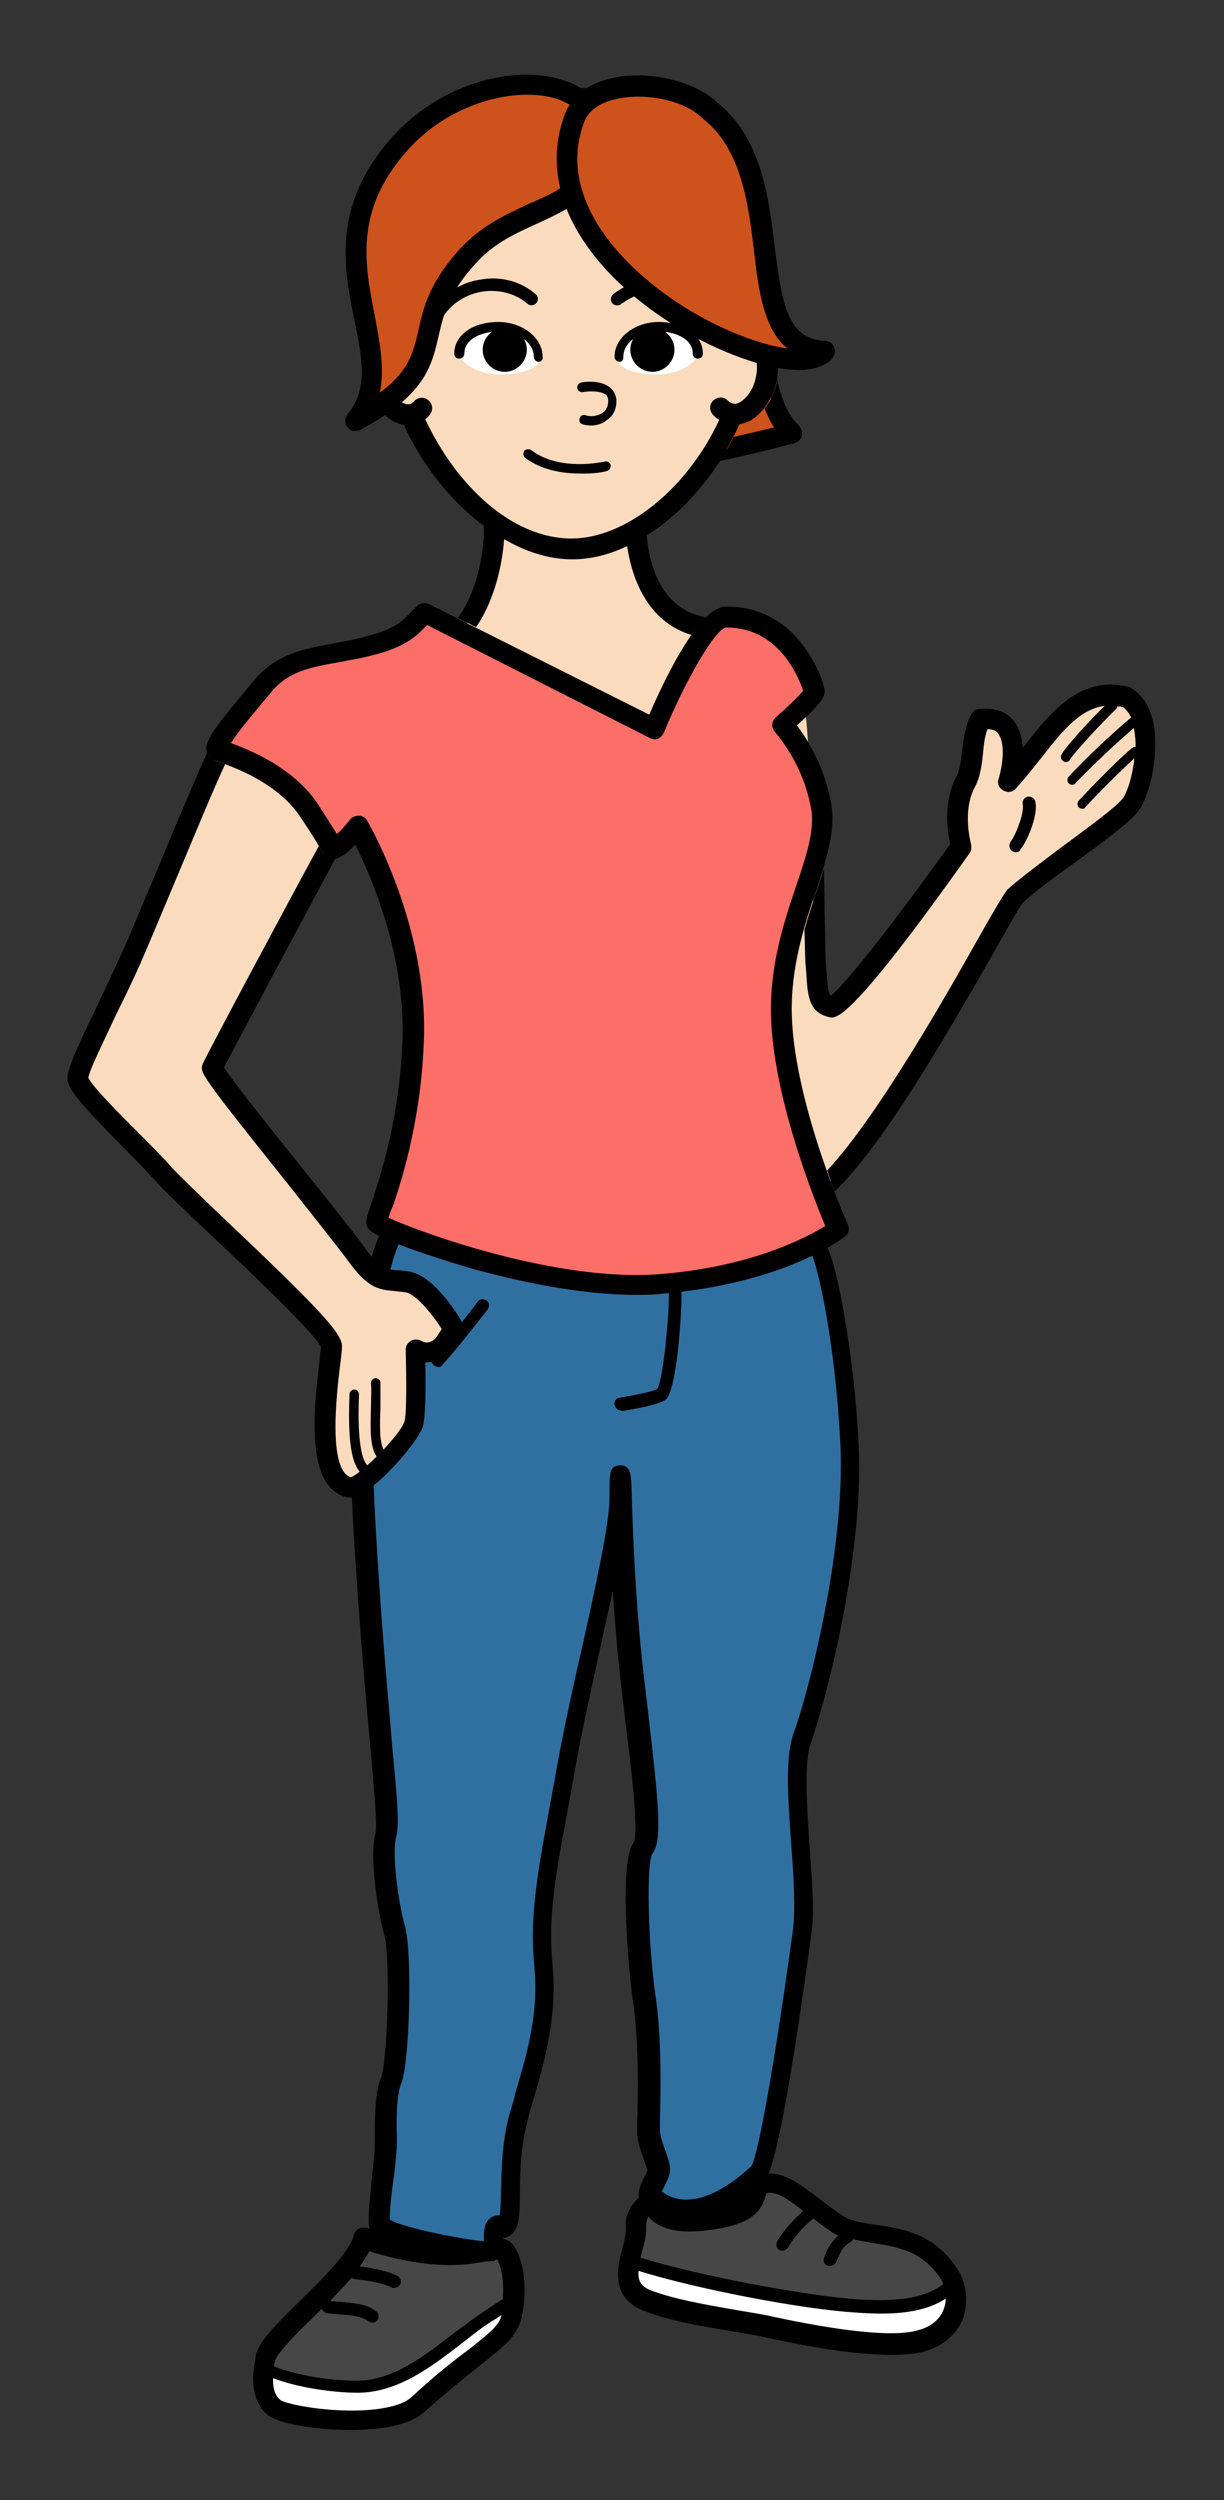 <svg xmlns="http://www.w3.org/2000/svg" xmlns:xlink="http://www.w3.org/1999/xlink" viewBox= "0 0 194 396" width="194px" height="396px">
<rect x="0" y="0" width="194" height="396" fill="#333333" stroke="none"/>
<g xmlns="http://www.w3.org/2000/svg" id="TeenGirl1V2.svg">
<path id="Shoes" fill="#474748" d="M57.6,354.5C56.3,360,43.2,369.6,42.1,373.3C41,377,41.5,379.9,43.4,381.5C45.3,383,61.4,385.2,66,381C76.3,371.7,80.2,370.8,81,366.8C81.8,362.8,81.4,358.6,80,356.6S74.3,360,57.6,354.5zM103.5,348.7C101.8,349.3,100.7,351,100.9,352.9C101,356.2,96.9,362.2,102.7,364.4C108.5,366.6,116,367.3,122.5,368.7C129,370.1,140.5,372.3,146,370.8C151.5,369.3,152.9,363.8,150.4,360.1C145.2,352.5,137.3,355.1,132.9,352.3C128.5,349.5,124.7,344.9,121,346C118.7,347.1,121.7,350.4,112.6,351.6C103.6,353,103.5,348.7,103.5,348.7z"/>
<path id="Shoes1" fill="#FFFFFF" d="M135.6,365.4C126.7,364.8,108.6,361.3,99.7,358.3C99.2,360.8,99.3,363.2,102.5,364.4C108.2,366.6,115.8,367.3,122.3,368.7C128.8,370.1,140.3,372.3,145.8,370.8C150.4,369.6,151.8,365.5,151.1,361.9C148.2,364.8,144.1,366,135.6,365.4zM56.6,378C51.4,378,44,376.6,41.3,374.6C40.9,378.1,41.9,380.2,43.4,381.5C45.3,383,61.4,385.2,66,381C76.3,371.7,80.2,370.8,81,366.8C81.2,366,81.3,365.1,81.4,364.3C80.6,364.8,79.4,365.5,77.8,366.5C71.5,370.5,64.9,378,56.6,378z"/>
<path id="ShoesBorder" d="M151.6,359.2C147.9,353.7,142.9,353,138.8,352.4C136.7,352.1,134.9,351.8,133.6,351C132.4,350.2,131.2,349.3,130,348.4C126.9,346,123.8,343.5,120.4,344.5C120.3,344.5,120.3,344.6,120.2,344.6C118.8,345.2,118.4,346.4,118.2,347.2C117.9,348.3,117.5,349.5,112.3,350.1C108.1,350.8,106.4,350,105.7,349.5C105.2,349.1,105.1,348.7,105.1,348.6C105.1,348.1,104.8,347.7,104.4,347.4C104,347.1,103.4,347,102.9,347.2C100.5,348.1,98.9,350.5,99.2,353C99.2,353.7,99,354.8,98.7,355.9C97.9,358.9,96.6,363.9,102,366C106,367.6,110.9,368.4,115.6,369.2C117.9,369.6,120,369.9,122.1,370.4C130.4,372.2,136.7,373,141.3,373C143.4,373,145.1,372.8,146.4,372.5C149.4,371.7,151.7,369.7,152.7,367.1C153.5,364.3,153.2,361.4,151.6,359.2zM122.7,367C120.6,366.5,118.3,366.2,116.1,365.8C111.6,365,106.9,364.2,103.2,362.8C101.6,362.2,101.1,361.3,101.2,359.7C110.9,362.7,127.4,365.8,135.6,366.3C142.3,366.8,146.6,366.2,149.9,364.1C149.9,364.6,149.8,365.2,149.6,365.7C149,367.4,147.5,368.6,145.5,369.1C142.9,369.9,136.8,370,122.7,367zM102.8,351.1C103,351.4,103.2,351.6,103.5,351.8C105.4,353.4,108.5,353.8,112.7,353.2C119.3,352.3,120.6,350.2,121.3,348C121.4,347.6,121.5,347.5,121.5,347.4C123.1,347,125.1,348.5,127.3,350.2C125.7,351.6,124.3,353.2,123.2,355C122.9,355.5,123.1,356.1,123.5,356.4C123.7,356.5,123.8,356.5,124,356.5C124.3,356.5,124.7,356.3,124.9,356C125.9,354.3,127.2,352.8,128.8,351.5L128.9,351.4C129.9,352.2,130.9,352.9,131.9,353.6C132.2,353.8,132.6,354,132.9,354.1C131.3,355.4,130.6,357.6,130.6,357.7C130.4,358.2,130.7,358.8,131.3,358.9C131.4,358.9,131.5,358.9,131.6,358.9C132,358.9,132.4,358.6,132.6,358.2C132.8,357.6,133.5,355.8,134.7,355.2C134.9,355.1,135.1,354.9,135.2,354.7C136.2,354.9,137.3,355.1,138.4,355.3C142.2,355.9,146.1,356.5,149,360.8C149.2,361.1,149.4,361.5,149.5,361.8C147,363.7,143.4,364.7,135.7,364.2C127.6,363.6,110.8,360.5,101.5,357.6C101.6,357.2,101.7,356.9,101.8,356.5C102.2,355.1,102.5,353.9,102.4,352.6C102.4,352.1,102.5,351.6,102.8,351.1zM81.4,355.7C80.3,354.2,78.7,354.5,77,354.8C74.1,355.4,68.8,356.4,58.2,352.9C57.8,352.8,57.3,352.8,56.9,353C56.5,353.2,56.2,353.6,56.1,354C55.5,356.6,51.1,361,47.5,364.5C43.6,368.3,41.2,370.8,40.7,372.7L40.6,372.6L40.5,373.6C39.6,377.6,40.3,380.8,42.5,382.6C44,383.8,49.8,384.9,55.5,384.9C60.2,384.9,64.9,384.2,67.2,382.1C71.2,378.5,74.2,376.2,76.4,374.4C80,371.6,82,370,82.7,367C83.6,362.7,83.1,358.1,81.4,355.7zM44.5,380.2C43.6,379.5,43.2,378.3,43.3,376.7C46.9,378.1,52.5,379,56.7,379C63.1,379,68.5,374.8,73.3,371.1C75.1,369.7,76.7,368.4,78.4,367.4C78.8,367.2,79.1,366.9,79.5,366.7C79.1,368.3,77.9,369.3,74.5,372C72.2,373.7,69.1,376.1,65.1,379.8C63.5,381.2,59.4,382,54.2,381.8C49,381.6,45.1,380.6,44.5,380.2zM49.8,366.9C50.2,366.5,50.6,366.1,51,365.7C51.1,366,51.4,366.3,51.8,366.4C52.5,366.5,53.1,366.5,53.8,366.6C55.7,366.7,57.4,366.9,58.4,367.7C58.6,367.8,58.8,367.9,59,367.9C59.3,367.9,59.6,367.8,59.8,367.5C60.1,367.1,60.1,366.4,59.6,366.1C58.1,364.9,56,364.8,53.9,364.6C53.4,364.6,52.8,364.5,52.3,364.5C53.5,363.2,54.7,362,55.7,360.8C55.8,360.9,56,360.9,56.1,361C60.4,361.4,62,362.3,62,362.3C62.2,362.4,62.3,362.4,62.5,362.4C62.8,362.4,63.2,362.2,63.4,361.9C63.7,361.4,63.5,360.8,63,360.5C62.8,360.4,61.2,359.5,57,359C57.6,358.2,58.1,357.4,58.5,356.6C69,359.8,74.5,358.7,77.5,358.1C78,358,78.5,357.9,78.8,357.9C79.5,359.1,79.9,361.4,79.7,364.2C79,364.6,78.2,365.1,77.2,365.8C75.5,366.9,73.8,368.2,71.9,369.6C67.1,373.3,62.2,377.1,56.5,377.1C51.9,377.1,46.5,376.1,43.4,374.8C43.5,374.5,43.5,374.2,43.6,373.9C44.1,372.5,47.2,369.4,49.8,366.9z"/>
<path id="Pants" fill="#3070A0" d="M62,195.4C60.1,200.1,55.9,211.4,57.8,243.3C59.7,275.2,61.9,287.7,61.1,290.7C60.3,293.7,61.4,301.7,62.5,305.9C63.6,310.1,63.1,327.1,61.9,329.6C60.8,332.1,61,337.8,61,339.8C61,341.8,59.9,350.3,60.1,352.2C60.3,354.1,76.5,357,77.6,356.5C78.7,356,77.9,353.6,78.4,352.8C78.9,352,80.1,353.6,80.6,351.4C81.1,349.2,80.3,341.8,82.3,334.9C84.3,328,87,320.6,86.2,311.5C85.4,302.4,87,295.2,89.8,280.1C92.6,265,98.1,244.3,98.1,237.4C98.1,230.5,98.4,235.7,98.4,235.7C98.4,235.7,98.7,250.6,100.1,263.6C101.5,276.6,103.7,290.6,102,292.8C100.3,295,101.2,309.9,102.3,317.3C103.4,324.7,102.9,335.8,102.9,337.7C102.9,339.6,104.6,342.7,104.6,343.8C104.6,344.9,102.9,346.8,103.2,347.9C104.6,349.6,110.3,353.7,120.2,344.4C122.2,342.2,126.2,313.7,127.3,305.9C128.4,298.1,125.1,281.4,127.3,275.3C129.5,269.2,135.6,246.4,134.8,229C134,211.6,130.6,197.3,129.3,197C127.7,196.7,62,195.4,62,195.4z"/>
<path id="PantsBorder" d="M77,358.2C73.1,358.2,63.1,356,60.3,354.6C59.6,354.2,58.7,353.6,58.5,352.6C58.3,351.3,58.6,348.5,59,344.4C59.2,342.5,59.4,340.7,59.4,340C59.4,339.7,59.4,339.4,59.4,339.1C59.4,335.5,59.4,331.4,60.4,329.1C61.3,327.2,62,310.6,60.9,306.5C59.9,302.9,58.5,294.2,59.5,290.5C59.8,289.2,59.4,284.7,58.8,277.8C58.1,270.4,57.1,259.3,56.1,243.6C54.3,213.7,57.7,201.5,60.4,194.9C60.7,194.3,61.3,193.9,61.9,193.9C77.4,194.2,127.9,195.3,129.3,195.6C130.2,195.8,131.5,196.1,133.5,206.5C134.2,210.4,135.6,218.6,136.1,229.1C136.9,246.8,130.8,269.7,128.5,276.1C127.4,279.2,127.9,286.2,128.3,292.3C128.7,297.7,129.1,302.8,128.6,306.3C125.3,330.6,122.8,343.9,121.1,345.6L121,345.7C116.3,350.1,111.8,352.2,107.7,351.9C104.1,351.7,102.1,349.6,101.6,348.9C101.4,348.7,101.3,348.5,101.3,348.3C101,347.1,101.6,345.9,102.1,344.9C102.3,344.5,102.6,344,102.6,343.8C102.6,343.6,102.3,342.8,102.1,342.2C101.6,340.8,101,339.2,101,337.8C101,337.5,101,336.9,101,336.1C101.1,332.4,101.3,323.7,100.4,317.6C99.7,312.9,98,295.1,100.4,291.9C101.3,290.3,100.1,280.4,99.1,272.5C98.8,269.7,98.4,266.7,98.1,263.8C97.7,259.9,97.4,255.8,97.1,252C96.5,255,95.7,258.2,95,261.7C93.6,268.1,92.1,274.7,91.1,280.5C90.8,282.3,90.5,283.9,90.2,285.5C88,297.2,86.8,303.7,87.6,311.5C88.3,319.6,86.3,326.6,84.5,332.7C84.2,333.7,83.9,334.6,83.7,335.6C82.5,339.9,82.4,344.4,82.4,347.8C82.4,349.8,82.3,351.2,82.1,352.1C81.7,353.6,80.9,354.4,79.7,354.5C79.7,354.6,79.7,354.6,79.7,354.6C79.7,355.7,79.7,357.4,78.2,358.2C78.1,358.1,77.7,358.2,77,358.2zM61.8,351.6C63.9,352.9,73.7,354.8,76.7,355C76.7,354.8,76.7,354.6,76.7,354.4C76.7,353.6,76.7,352.7,77.2,351.9C77.8,351,78.6,350.9,79.2,350.9C79.3,350.3,79.4,348.9,79.4,347.4C79.5,343.9,79.5,339.1,80.9,334.4C81.2,333.4,81.5,332.5,81.7,331.5C83.5,325.4,85.4,319.1,84.7,311.6C83.9,303.3,85.2,296.7,87.4,284.7C87.7,283.1,88,281.5,88.3,279.7C89.4,273.8,90.8,267.2,92.3,260.8C94.5,250.8,96.6,241.3,96.6,237.3C96.6,233,96.6,232.2,98.3,232.1C99.9,232.1,100,233.5,100.1,235.5C100.1,235.7,100.4,250.5,101.8,263.3C102.1,266.2,102.5,269.1,102.8,271.9C104.4,285.7,105,291.6,103.4,293.6C102.4,295.3,102.7,308.2,104,316.9C104.9,323.3,104.7,332.2,104.6,335.9C104.6,336.6,104.6,337.2,104.6,337.5C104.6,338.3,105.1,339.7,105.5,340.8C105.9,341.9,106.2,342.8,106.2,343.6C106.2,344.5,105.8,345.3,105.4,346.1C105.3,346.4,105,346.8,104.9,347.1C105.5,347.6,106.6,348.3,108.3,348.4C111.4,348.6,115.1,346.8,119.1,343.1C120.2,341.3,122.9,326.2,125.7,305.5C126.1,302.3,125.8,297.1,125.4,292.1C124.9,285,124.4,278.3,125.8,274.5C128,268.6,134,245.8,133.2,228.8C132.4,212.8,129.7,200.7,128.5,198.3C123.8,198.1,88,197.3,63.3,196.7C60.8,203.2,57.9,215.2,59.6,242.9C60.5,258.5,61.6,269.6,62.2,277C63,285.3,63.3,289.1,62.8,290.9C62.1,293.4,63,300.8,64.2,305.2C65.4,309.6,64.9,327,63.6,330C62.8,331.8,62.8,336.4,62.9,338.6C62.9,339,62.9,339.3,62.9,339.6C62.9,340.5,62.7,342.3,62.5,344.3C62.1,346.9,61.7,350.3,61.8,351.6zM77.3,355L77.3,355L77.3,355zM79.9,353.6L79.9,353.6L79.9,353.6zM61.8,352L61.8,352L61.8,352zM98.4,223.4C97.9,223.4,97.5,223,97.4,222.5C97.3,222,97.7,221.4,98.2,221.4C100.6,221,103.5,220.4,104.2,220C105,218.7,106.1,209,106,204.7C106,204.1,106.4,203.7,107,203.7C107.6,203.7,108,204.1,108,204.7C108.1,207.5,107.3,220.3,105.5,221.7C104.3,222.6,99.9,223.3,98.5,223.5C98.5,223.4,98.4,223.4,98.4,223.4zM104.2,220.1L104.2,220.1L104.2,220.1zM70.1,216.2C73.1,212.9,77.2,207.5,77.3,207.4C77.6,207,77.6,206.3,77.1,206C76.7,205.7,76,205.7,75.7,206.2C75.7,206.3,71.6,211.6,68.6,214.8C68.2,215.2,68.3,215.8,68.7,216.2C68.9,216.4,69.1,216.5,69.4,216.5C69.6,216.6,69.9,216.5,70.1,216.2z"/>
<path id="Body" fill="#FADBBD" d="M36.3,116.2C34.5,118.1,24.6,143.2,20.7,151.8C16.8,160.4,12.3,168.9,12.3,170.8C12.3,172.7,22,181.5,25.9,185.9C29.8,190.3,52.5,210.4,52.5,213.1C52.5,215.8,48.7,234.1,55.4,235.5C57.5,235.8,64.9,227.7,65.5,225.5C66.1,223.3,65.8,213.6,65.8,213.6C67.3,214.5,69.2,214.1,70.2,212.7C71.7,210.6,71.4,209.9,71.4,209.9C71.4,209.9,67.6,203.4,64.3,202.9C61,202.4,59.8,203.5,56.4,198.8C53,194.1,33.1,169.9,33.4,169.1C33.7,168.3,53.2,131.8,54.1,130.2S47.7,112,36.3,116.2zM126.9,108.2C128.9,114.5,128.8,149,129.1,153.1C129.4,157.2,129.3,159.2,131.5,159.7C133.7,160.2,152.1,134.3,152.1,134.3C152.1,134.3,150.4,128.4,152.9,123.9C154.1,121.7,153.7,116.7,155.2,114.2C162.9,113.4,159.6,124,159.6,124C165.3,117.9,169.4,108.5,178.3,110.7C183.3,113.7,181.1,124.5,179.2,127.3C177.3,130.1,165.2,137.9,160.8,142C157.4,146.7,134.9,191.2,125,191.2C119,191.2,110.9,130.9,111.2,123.2S125.3,103.2,126.9,108.2zM121.4,60.6C120.6,63.7,118.3,65.8,116.2,65.6C112.8,73.6,107.1,80.3,100.8,83.9C101.2,90.6,103.9,97.8,111.2,99.3C113.9,103.8,101.5,120.1,101.5,120.1S67,105.2,72.3,100.6C76.2,97.2,78.7,89.1,78.4,82.4C73,78.6,68.2,72.6,65.2,65.6C63.1,65.9,60.8,63.7,59.9,60.6C59,57.3,60,54.2,62.2,53.5C62,52.7,62,51.8,62,50.9C62,48.1,62.3,37,62.8,34.7C65.8,21.3,77.1,15.6,90.6,15.6C104.1,15.6,115.4,21.4,118.4,34.7C118.9,37,119.2,48.2,119.2,50.9C119.2,51.8,119.2,52.7,119.1,53.6C121.2,54.3,122.2,57.4,121.4,60.6z"/>
<path id="Shirt" fill="#FC6F68" d="M67.4,97C65.1,99,64.6,100.9,57.8,102.5C51,104.1,45.7,103.9,41.7,108.7C37.7,113.5,33.4,118.5,34.7,118.9C36,119.3,44.7,122,48.9,128.4C53.1,134.8,52.3,134.6,53.3,134.2C54.3,133.8,56.6,131,56.6,131C56.6,131,65.9,146.9,65.4,164.5C64.9,182.1,59.3,192.9,59.8,193.8C60.3,194.7,86,205,104.9,203.5C123.8,202,132.8,194.9,132.8,194.9C132.8,194.9,124.2,175.7,123.8,161.1C123.4,146.5,131.4,136.1,130.2,128.1C129.4,123.2,127.3,118.7,124,114.9C124,114.9,129,110.6,129,109.7C129,108.8,125.5,97.6,114.9,97.9C111,98.3,103.7,115.6,103.7,115.6L67.4,97z"/>
<path id="BodyBorder" d="M111.825,97.802C111.722,97.759,111.615,97.723,111.5,97.7C105.3,96.4,103,90.5,102.5,84.8C105.6,82.9,108.6,80.2,111.2,77C113.7,74,115.7,70.7,117.2,67.2C117.8,67.1,118.4,66.9,119,66.6C120.8,65.6,122.3,63.5,122.9,61.1C123.9,57.5,123,54.2,120.8,52.7C120.8,52.1,120.9,51.5,120.9,50.9C120.9,48.4,120.6,36.9,120.1,34.3C117.1,21.4,106.4,13.9,90.7,13.9C74.9,13.9,64.2,21.3,61.3,34.3C60.7,37,60.5,48.9,60.5,50.8C60.5,51.4,60.5,52,60.5,52.6C58.3,54.1,57.4,57.5,58.4,61.1C59.2,64.5,61.5,66.9,64,67.3C67,73.9,71.6,79.5,76.7,83.3C76.789,88.352,75.225,94.342,72.571,97.868L75.461,99.334C77.989,95.689,79.543,90.392,79.9,85.4C83.5,87.5,87.2,88.6,90.7,88.6C93.5,88.6,96.5,87.9,99.4,86.5C100.377,93.043,103.46,98.716,109.563,100.563L111.825,97.802zM62.6,55.1C63.1,55,63.5,55.1,63.9,55.3C64.7,55.8,65.7,55.6,66.1,54.8C66.6,54,66.4,53,65.6,52.6C65,52.2,64.3,52,63.6,51.9C63.6,51.6,63.6,51.2,63.6,50.9C63.6,47.8,63.9,37.1,64.4,35.1C65.9,28.4,71.3,17.2,90.7,17.2C110,17.2,115.4,28.4,116.9,35C117.3,37.1,117.6,47.8,117.6,50.9C117.6,51.2,117.6,51.6,117.6,51.9C116.9,52,116.2,52.2,115.6,52.6C114.8,53.1,114.6,54.1,115.1,54.8C115.6,55.6,116.6,55.8,117.3,55.3C117.7,55.1,118.2,55,118.5,55.1C119.7,55.4,120.4,57.6,119.7,60.2C119.3,61.8,118.3,63.1,117.3,63.7C116.8,64,116.4,64,116.1,63.9C115.8,63.8,115.6,63.7,115.4,63.5C114.8,62.8,113.8,62.8,113.1,63.4C112.4,64,112.4,65,113,65.7C113.3,66,113.6,66.3,114,66.5C108.9,77.5,99.1,85.3,90.6,85.3C81,85.3,72.2,76.7,67.4,66.4C67.7,66.2,67.9,66,68.1,65.7C68.7,65,68.6,64,67.9,63.4C67.2,62.8,66.2,62.9,65.6,63.6C65.4,63.8,65.2,63.9,65,64C63.8,64.3,62,62.8,61.3,60.2C60.7,57.7,61.5,55.4,62.6,55.1zM180.6,128.2C179.5,129.9,176,132.5,170.4,136.6C167.2,138.9,163.9,141.3,162.1,143C161.3,144.1,159.7,147,157.6,150.7C148.7,166.3,139.6,181.7,132.3,188.7C131.9,187.7,131.5,186.6,131.1,185.4C139,177,150,157.6,154.8,149.1C157.1,145,158.8,142.1,159.6,141C159.7,140.9,159.7,140.8,159.8,140.8C161.8,139,165.2,136.5,168.5,134C172.3,131.2,177.1,127.7,178,126.4C178.7,125.4,179.5,122.9,179.8,120.1C176.7,122.9,172,127.8,172,127.9C171.9,128.1,171.7,128.1,171.5,128.1C171.3,128.1,171.1,128,171,127.9C170.7,127.6,170.7,127.1,171,126.8C171.2,126.6,176.2,121.2,179.4,118.5C179.6,118.4,179.8,118.3,180,118.3C180,117.3,179.9,116.2,179.7,115.3C176.5,118.1,173.4,121,170.4,124.1C170.3,124.3,170.1,124.3,169.9,124.3C169.7,124.3,169.5,124.2,169.4,124.1C169.1,123.8,169.1,123.3,169.4,123C172.4,119.8,175.7,116.7,179.1,113.8C179.1,113.8,179.2,113.7,179.3,113.7C179,113,178.5,112.4,178,112C177.7,111.9,177.4,111.9,177.1,111.9C177.1,112.1,177,112.2,176.9,112.3C174.6,114.5,170,119.5,169.6,120.3C169.5,120.6,169.2,120.7,168.9,120.7C168.8,120.7,168.7,120.7,168.6,120.6C168.2,120.4,168.1,120,168.2,119.6C168.7,118.5,172.8,114,175.1,111.8C171.1,112.3,168.2,116,165,120.1C163.7,121.7,162.4,123.4,161,124.9C160.5,125.5,159.7,125.6,159,125.2C158.3,124.8,158,124,158.3,123.3C158.9,121.3,159.4,117.7,158.2,116.2C158.1,116,157.7,115.5,156.5,115.5C156.1,116.6,155.9,118,155.8,119.4C155.6,121.3,155.3,123.2,154.6,124.5C152.4,128.4,153.9,133.6,153.9,133.7C154,134.2,154,134.7,153.7,135.1C134.7,161.9,132.5,161.4,131.4,161.1C128.2,160.4,128,157.7,127.8,154.2L127.7,153C127.6,152.1,127.6,150.1,127.5,147.3C128.1,145.1,128.8,143,129.5,141C129.9,139.8,130.3,138.7,130.6,137.6C130.6,139.8,130.7,142.1,130.7,144.3C130.8,148.4,130.8,151.7,130.9,152.7L131,153.9C131.2,156.6,131.3,157.4,131.7,157.7C134.1,155.9,142.9,144.5,150.6,133.7C150.2,131.8,149.4,126.9,151.7,122.8C152.1,122,152.3,120.4,152.5,118.9C152.8,116.8,153,114.7,154,113.1C154.3,112.6,154.7,112.3,155.2,112.3C158.2,112,159.8,113.1,160.6,114.1C161.6,115.3,162,116.9,162.1,118.4C162.2,118.3,162.3,118.2,162.4,118.1C166.5,112.9,171.1,106.9,178.9,108.8C179.1,108.8,179.2,108.9,179.3,109C181.1,110.1,182.2,111.9,182.8,114.4C183.8,119.5,182.2,125.9,180.6,128.2zM73.1,209.2C73.6,210.7,72,212.9,71.5,213.7C70.5,215.1,69,215.8,67.4,215.8C67.5,219,67.5,224.2,67,226C66.4,228.2,58.9,237.2,55.4,237.2C55.3,237.2,55.2,237.2,55.2,237.2L55.1,237.2C48.2,235.7,49.8,222.8,50.6,215.9C50.7,214.9,50.8,213.9,50.9,213.4C49.9,211.2,39.6,201.4,33.4,195.6C29.5,191.9,26,188.6,24.7,187.1C23.4,185.7,21.6,183.8,19.6,181.8C12.7,174.8,10.7,172.5,10.7,170.8C10.7,169.2,12.3,165.8,15.6,158.9C16.8,156.4,18,153.8,19.2,151.2C20.6,148.1,22.8,142.8,25.2,137.1C28.748,128.526,31.225,122.774,32.828,119.259C33.041,119.831,33.521,120.307,34.1,120.5L34.4,120.6C34.84,120.747,35.263,120.897,35.677,121.05C33.677,125.356,30.691,132.621,28.3,138.3C25.9,144,23.7,149.3,22.3,152.5C21.1,155.2,19.8,157.9,18.6,160.3C16.6,164.6,14.2,169.4,14,170.7C14.6,172.1,19.2,176.7,22,179.5C24,181.5,25.9,183.4,27.2,184.9C28.5,186.3,31.8,189.5,35.7,193.2C50.6,207.3,54.2,211.2,54.2,213.2C54.2,213.8,54.1,214.8,53.9,216.3C53.4,220.4,51.9,232.8,55.6,234C55.9,233.9,56.4,233.6,57,233.1C55.3,231.1,55.2,226,55.4,220.8C55.4,220.4,55.8,220.1,56.2,220.1C56.6,220.1,56.9,220.5,56.9,220.9C56.8,223.5,56.6,230.3,58.2,232.1C58.7,231.7,59.2,231.2,59.7,230.7C58.6,229.2,58.7,226.1,58.8,222.8C58.8,221.5,58.9,220.2,58.8,219.1C58.8,218.7,59.1,218.3,59.5,218.3C59.9,218.3,60.3,218.6,60.3,219C60.3,220.2,60.3,221.5,60.3,222.8C60.2,225.4,60.1,228.4,60.8,229.6C62.4,227.9,63.8,226.1,64.1,225.2C64.5,223.8,64.4,217.5,64.3,213.8C64.3,213.2,64.6,212.7,65.1,212.4C65.6,212.1,66.2,212.1,66.8,212.4C67.6,212.9,68.5,212.6,69.1,211.9C69.6,211.2,69.9,210.7,70,210.5C68.5,208.1,65.9,205,64.3,204.7C63.7,204.6,63.2,204.6,62.6,204.5C60,204.3,58.3,204,55.3,199.9C54,198.1,50.1,193.2,46,188C31.6,170,31.7,169.9,32.1,168.6C32.397,167.709,45.052,144.064,50.54,133.995C50.559,134.029,50.582,134.067,50.6,134.1C51.189,135.109,51.856,136.242,53.121,136.048C47.992,145.602,37.49,165.22,35.5,169.1C37,171.4,43.6,179.7,48.6,185.9C52.9,191.3,56.7,196,58,197.9C60.2,201,61,201,62.8,201.2C63.4,201.2,64,201.3,64.8,201.4C68.7,202,72.4,208,73.1,209.2zM160.2,133.3C160.8,132.6,162.4,128.9,162.1,127.4C162,126.9,162.3,126.3,162.9,126.2C163.4,126.1,164,126.4,164.1,127C164.6,129.3,162.6,133.6,161.7,134.6C161.6,134.9,161.3,135,161,135C160.8,135,160.5,134.9,160.3,134.7C159.9,134.3,159.9,133.7,160.2,133.3z"/>
<path id="ShirtBorder" d="M100.8,205.1C91.7,205.1,82,202.9,75,201C71.9,200.1,59.3,196.3,58.3,194.5C57.8,193.6,58.1,192.8,59,190.2C60.4,185.9,63.4,176.8,63.8,164.4C64.2,151.1,58.7,138.5,56.3,133.8C55.5,134.6,54.7,135.4,54,135.7L53.9,135.8C52.1,136.7,51.3,135.3,50.6,134.1C50.1,133.2,49.2,131.8,47.6,129.4C45.9,126.8,42.2,123.2,34.4,120.6L34.1,120.5C33.5,120.3,33,119.8,32.8,119.2C32.3,117.5,33.8,115.5,39.9,108.2L40.3,107.7C43.8,103.6,48,102.8,53,101.9C54.4,101.6,55.8,101.4,57.3,101C62.3,99.8,63.5,98.6,64.9,97.2C65.3,96.8,65.7,96.4,66.2,95.9C66.7,95.5,67.4,95.4,68,95.7L102.9,113.2C105.5,107.2,110.7,96.5,114.8,96.1L114.9,96.1C119,96,122.6,97.4,125.6,100.3C129.1,103.8,130.7,108.4,130.7,109.5C130.7,110.1,130.7,111,126.3,114.9C129.1,118.6,131,123,131.8,127.6C132.4,131.7,131,136.1,129.3,141.2C127.4,146.9,125.3,153.3,125.5,160.8C125.9,174.9,134.3,193.8,134.4,194C134.7,194.7,134.5,195.5,133.9,195.9C133.5,196.2,124.2,203.3,105.1,204.9C103.7,205.1,102.2,205.1,100.8,205.1zM61.6,192.9C66.1,195,88.2,203.2,104.8,201.8C119.4,200.6,128,195.9,130.8,194.2C128.9,189.6,122.6,173.8,122.2,161C122,152.9,124.2,146.2,126.2,140.3C127.8,135.6,129.1,131.6,128.6,128.3C127.8,123.7,125.8,119.5,122.8,115.9C122.2,115.2,122.3,114.2,123,113.6C124.7,112.1,126.7,110.2,127.3,109.4C126.7,107.6,123.6,99.4,115.2,99.4C115.1,99.4,115.1,99.4,115,99.4C113.3,99.8,108.7,107.6,105.2,116.1C105,116.5,104.7,116.8,104.3,117C103.9,117.2,103.4,117.1,103,116.9L67.7,99C67.6,99.1,67.5,99.2,67.4,99.3C65.8,100.9,64.2,102.6,58.2,104C56.6,104.4,55.1,104.6,53.7,104.9C49,105.7,45.7,106.4,43,109.6L42.6,110.1C40.6,112.5,37.7,115.9,36.6,117.7C44.6,120.6,48.5,124.5,50.4,127.4C51.9,129.7,52.8,131.2,53.4,132.1C54,131.6,54.8,130.7,55.5,129.8C55.8,129.4,56.4,129.2,56.9,129.2C57.4,129.2,57.9,129.5,58.2,130C58.6,130.7,67.7,146.5,67.2,164.3C66.8,177.1,63.8,186.5,62.3,191C61.9,191.8,61.7,192.4,61.6,192.9zM60.9,192.5L60.9,192.5z"/>
<path id="MouthNose" d="M93.6,67.4C93.1,67.4,92.6,67.3,92.3,67.2C91.9,67.1,91.7,66.6,91.9,66.2C92,65.8,92.5,65.6,92.9,65.8C93.4,66,94.6,66,95.5,65.4C96.1,65,96.4,64.3,96.4,63.5C96.4,63.1,96.3,62.7,96,62.5C95,61.8,93,62,92.4,62.1C92,62.2,91.6,61.9,91.5,61.5C91.4,61.1,91.7,60.7,92.1,60.6C92.4,60.5,95.2,60.1,96.7,61.4C97.3,61.9,97.7,62.7,97.7,63.5C97.7,65.2,96.9,66.1,96.1,66.6C95.4,67.2,94.4,67.4,93.6,67.4zM96.2,74.6C96.6,74.5,96.8,74.1,96.8,73.7C96.7,73.3,96.3,73,95.9,73.1C95.8,73.1,88.8,74.8,84.2,71.3C83.9,71.1,83.4,71.1,83.1,71.4C82.9,71.7,82.9,72.2,83.2,72.5C85.9,74.5,89.2,75,91.8,75C94.2,75.1,96,74.7,96.2,74.6z"/>
<path id="EyesWhite" fill="#FFFFFF" d="M72.9,56.5C72.9,56.5,74.6,59.6,80,59.3C85.4,59,86.3,57.1,85.2,55.3C84.4,53.9,84.1,51.7,80,51.6S72.9,52.9,72.9,56.5zM110.5,56.5C110.5,56.5,108.8,59.6,103.4,59.3C98,59,97.2,57.1,98.3,55.3C99.1,53.9,99.4,51.7,103.4,51.6S110.6,52.9,110.5,56.5z"/>
<path id="Eyes" d="M76.5,55.4C76.5,57.3,78.1,58.9,80,58.9C81.9,58.9,83.5,57.3,83.5,55.4C83.5,53.5,81.9,51.9,80,51.9S76.5,53.5,76.5,55.4L76.5,55.4zM106.9,55.4C106.9,57.3,105.3,58.9,103.4,58.9C101.5,58.9,99.9,57.3,99.9,55.4C99.9,53.5,101.5,51.9,103.4,51.9L103.4,51.9C105.3,51.9,106.9,53.5,106.9,55.4L106.9,55.4z"/>
<path id="EyeLids" d="M85.4,57.3C85,57.3,84.6,57,84.6,56.5C84.6,54.3,82.2,52.5,79.1,52.5C76.5,52.5,73.6,53.6,73.6,56C73.6,56.4,73.3,56.8,72.8,56.8S72,56.5,72,56C72,53.1,74.9,51,79,51C82.8,51,86,53.5,86,56.5C86.1,56.9,85.8,57.3,85.4,57.3zM98.8,56.5C98.8,54.3,101.2,52.5,104.3,52.5C106.9,52.5,109.8,53.6,109.8,56C109.8,56.4,110.1,56.8,110.6,56.8C111.1,56.8,111.4,56.5,111.4,56C111.4,53.1,108.5,51,104.4,51C100.6,51,97.4,53.5,97.4,56.5C97.4,56.9,97.7,57.3,98.2,57.3S98.8,56.9,98.8,56.5z"/>
<path id="EyeBrows" d="M69.6,50.4C69.4,50.4,69.2,50.3,69,50.2C68.5,49.9,68.4,49.3,68.8,48.8C70.5,46.4,73.2,44.7,76.1,44.3C79.2,43.7,82.5,44.5,84.9,46.6C85.3,46.9,85.4,47.6,85,48C84.7,48.4,84,48.5,83.6,48.1C81.6,46.4,78.9,45.8,76.4,46.2C74,46.6,71.8,47.9,70.4,49.9C70.2,50.3,69.9,50.4,69.6,50.4zM113.2,50.2C113.6,49.9,113.7,49.2,113.4,48.8C109.7,43.8,102.7,42.7,97.6,46.3C97.5,46.4,97.3,46.5,97.2,46.6C96.8,46.9,96.7,47.6,97,48C97.3,48.4,98,48.5,98.4,48.2C98.5,48.1,98.6,48,98.7,48C102.8,45,108.7,45.9,111.7,50C111.9,50.3,112.2,50.4,112.5,50.4S113,50.3,113.2,50.2z"/>
<path id="Hair" fill="#CE521B" d="M122.2,62.9C122.9,65.1,123.9,67.1,125.5,68.6C121.1,69.8,117.7,70.5,115.2,71.1C115.9,69.8,116.6,68.6,117.2,67.2C117.8,67.1,118.4,66.9,119,66.6C120.3,65.8,121.4,64.5,122.2,62.9zM112.4,17.3C107.9,13.1,96.9,12.1,92.5,16.4C87.1,11.1,72.3,12.7,63.2,22.9C47.6,40.7,65,55.8,56.4,66.6C73.3,57.5,63.2,52.1,74.6,40.2C79.8,34.7,86.5,33.7,90.7,30.5C95.9,48.4,125.9,61.2,130.8,55.7C116.1,54.9,126.4,28.2,112.4,17.3z"/>
<path id="HairBorder" d="M132.2,55C132,54.4,131.4,54,130.8,54C124.9,53.7,124,48.5,122.8,39.2C121.8,31,120.7,21.7,113.4,16C109.8,12.7,102.5,11.1,96.9,12.4C95.2,12.8,93.7,13.4,92.5,14.3C91.7,13.7,90.8,13.2,89.8,12.9C82.5,10.1,70.1,12.7,62,21.9C52.5,32.6,54.5,42.7,56.2,50.8C57.4,56.8,58.4,61.6,55.1,65.6C54.6,66.2,54.6,67.1,55.1,67.7C55.4,68.1,55.9,68.3,56.3,68.3C56.6,68.3,56.8,68.2,57.1,68.1C67.3,62.6,68.4,58.1,69.5,53.3C70.3,49.8,71.1,46.3,75.7,41.4C78.6,38.3,82.1,36.8,85.4,35.3C86.9,34.6,88.4,33.9,89.8,33.1L89.8,33.1C92.9,40.8,100,47.4,107.5,51.9C113.8,55.7,121.4,58.6,126.6,58.6C128.9,58.6,130.8,58,131.9,56.8C132.3,56.2,132.5,55.6,132.2,55zM91.9,14.8L91.8,14.9C91.8,14.9,91.9,14.9,91.9,14.8zM88.8,29.8C87.5,30.7,85.9,31.4,84,32.2C80.6,33.8,76.7,35.5,73.3,39C68.1,44.5,67.1,48.7,66.3,52.4C65.5,55.9,64.8,58.8,60.2,62.2C61,58.4,60.2,54.3,59.4,50C57.8,41.9,56.1,33.4,64.5,23.9C69.9,17.8,77.5,15,83.6,15C85.5,15,87.3,15.3,88.7,15.8C89.2,16,89.7,16.3,90.3,16.6C90,17,89.8,17.4,89.6,17.9L89.6,17.9C88,22.1,87.9,26,88.8,29.8L88.8,29.8zM109.2,49.1C98.2,42.4,88.1,31.1,92.6,19.3C93.4,17.1,95.8,16.1,97.6,15.7C102.3,14.6,108.4,15.9,111.2,18.6L111.3,18.7C117.5,23.5,118.6,32.2,119.5,39.7C120.2,45.8,121,52.1,124.8,55.2C121.1,54.7,115.4,52.8,109.2,49.1zM126.6,67.4C127,67.8,127.2,68.4,127.1,69C127,69.6,126.5,70,125.9,70.2C120.6,71.6,116.7,72.5,114.1,73C114.9,71.8,115.6,70.5,116.3,69.2C118.1,68.8,120.2,68.3,122.7,67.7C122.1,66.8,121.6,65.8,121.2,64.7C122,63.7,122.6,62.5,123,61.1C123.1,60.8,123.1,60.5,123.2,60.1C123.8,63,124.8,65.7,126.6,67.4z"/>
</g>
</svg>